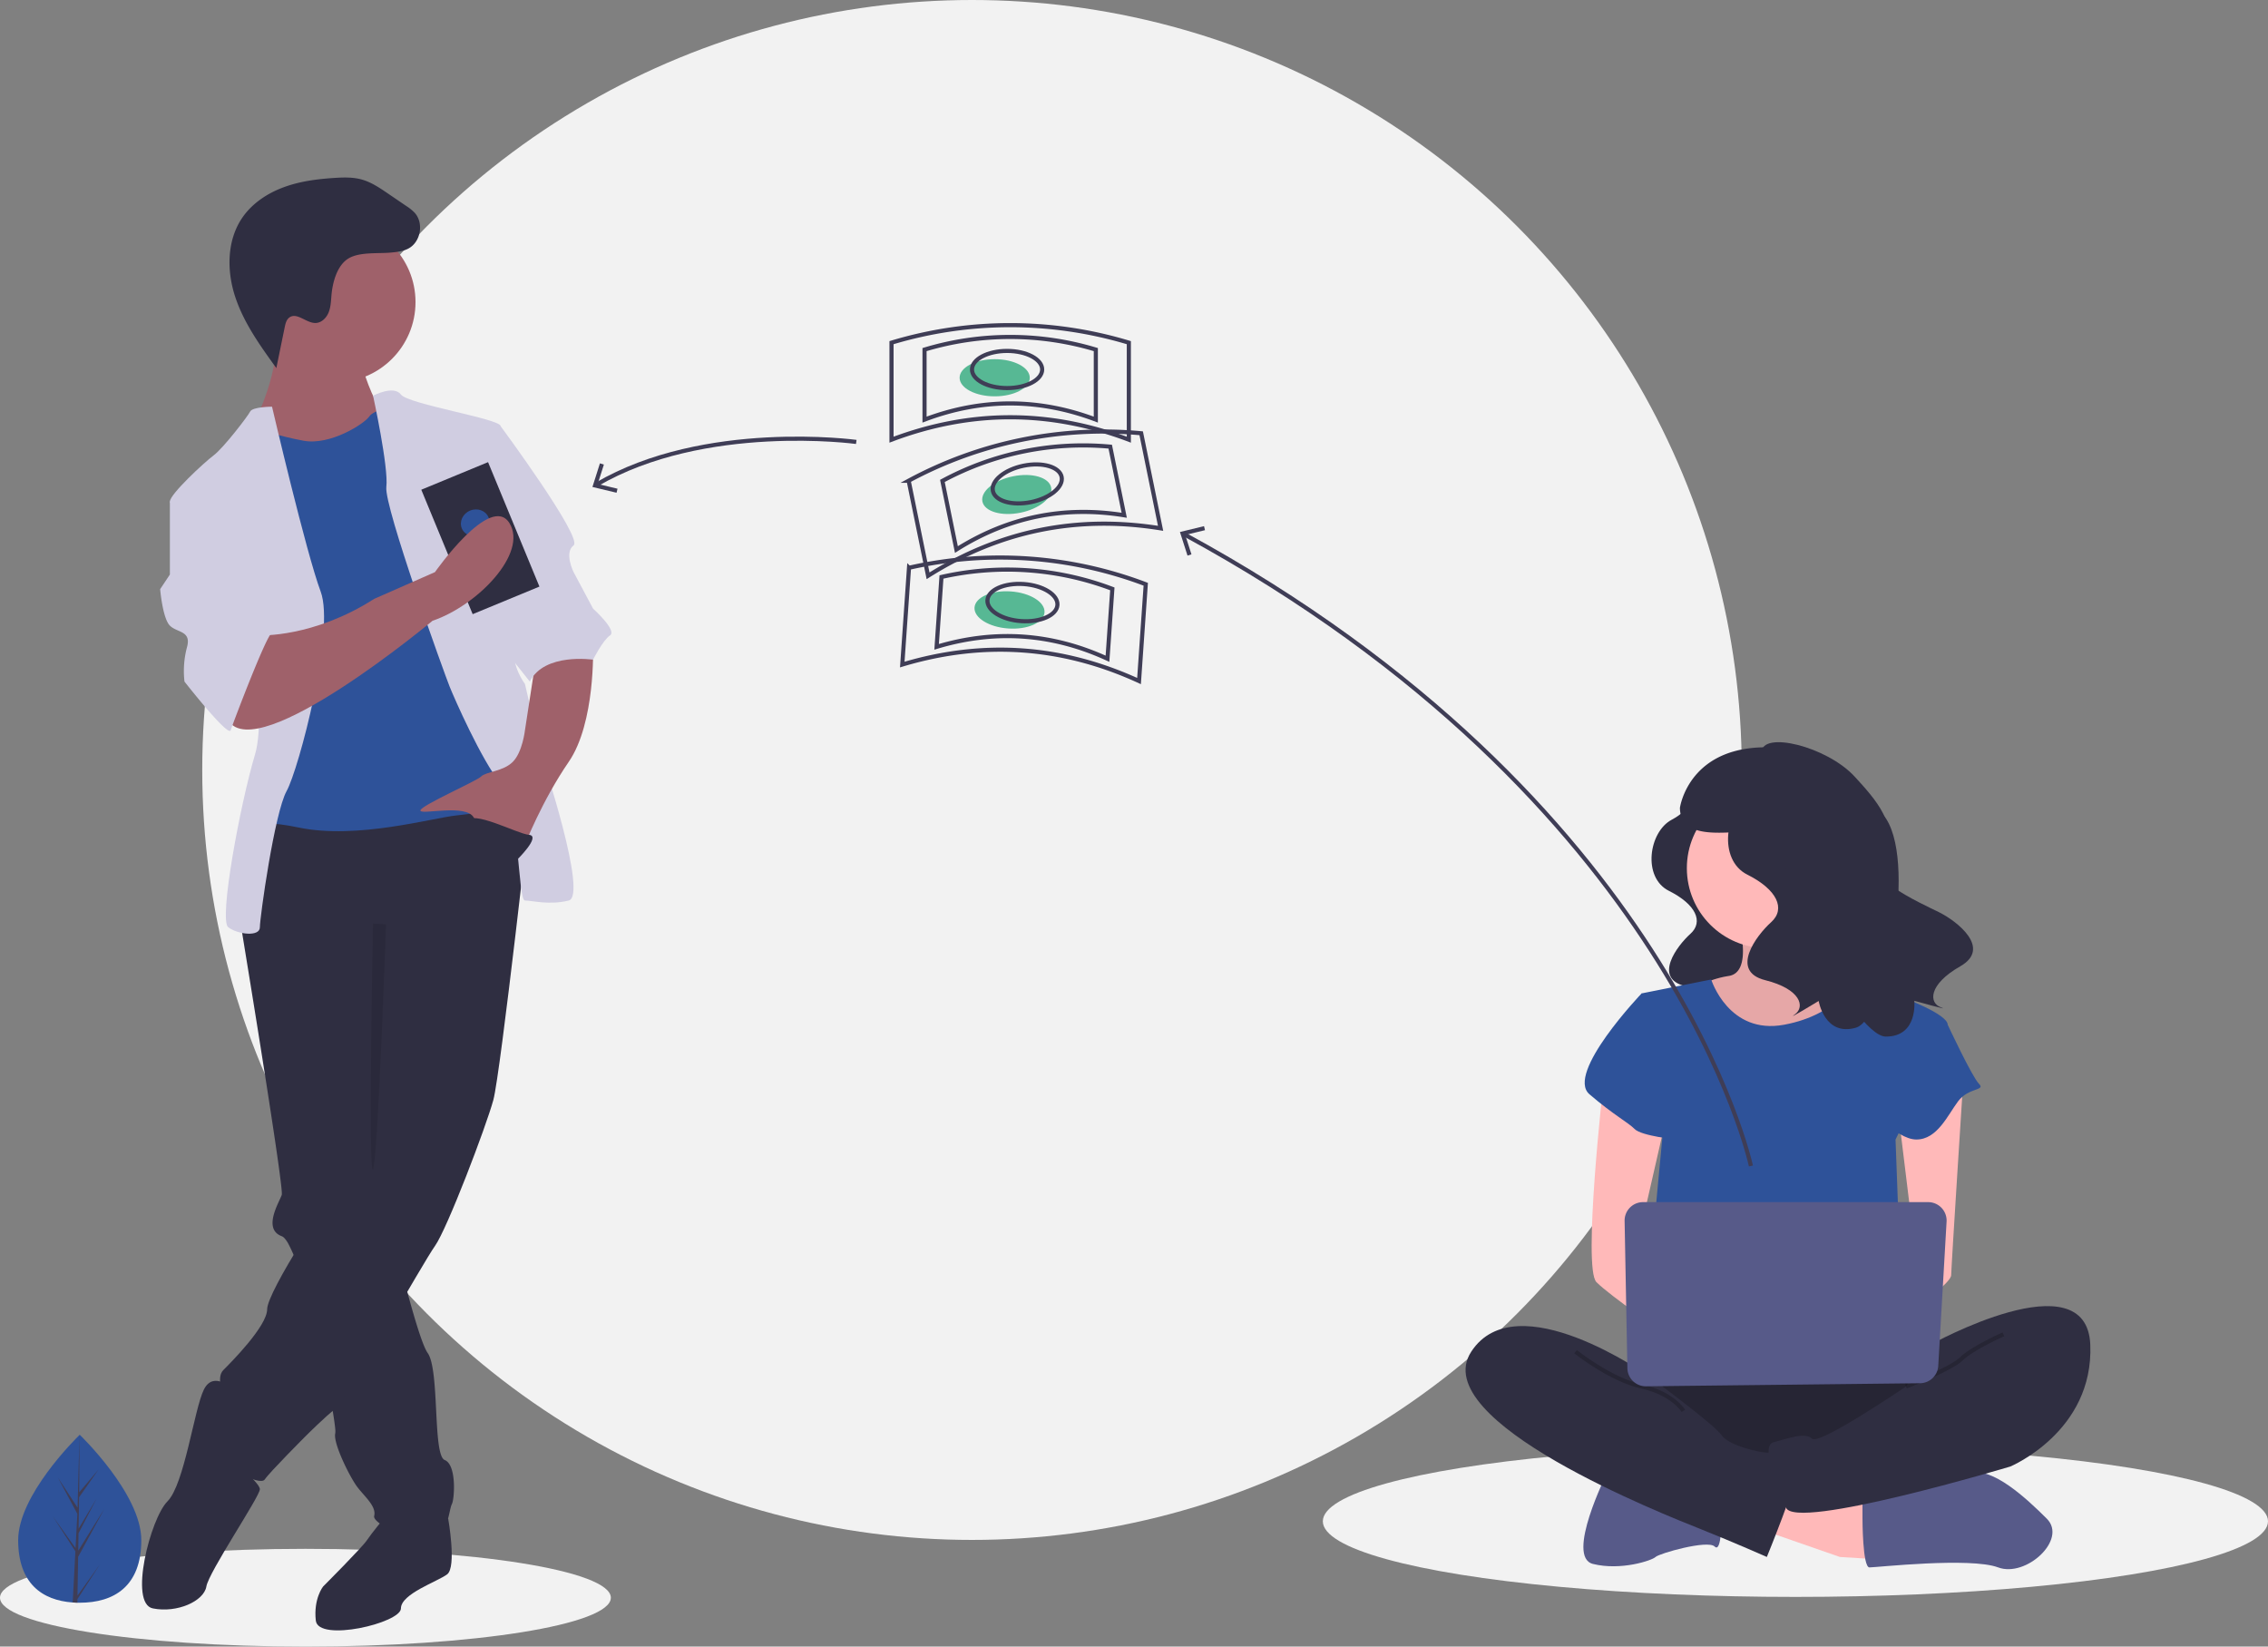 <svg id="ecb8a146-dd8f-4f83-ab4e-53bb1469e238" data-name="Layer 1" xmlns="http://www.w3.org/2000/svg" width="1099" height="797.68" viewBox="0 0 1099 797.68"><rect x="0" y="0" width="1099" height="797.68" fill="#808080" stroke="none"/><title>transfer money</title><circle cx="471" cy="373" r="373" fill="#f2f2f2"/><ellipse cx="148" cy="774" rx="148" ry="23.68" fill="#f2f2f2"/><ellipse cx="870" cy="736.969" rx="229" ry="36.64" fill="#f2f2f2"/><path d="M869.62,435.945s1.95,6.499-9.098,12.348-14.297,27.945-1.3,34.443,16.897,14.947,10.398,20.796-18.197,21.446-2.6,25.345,17.547,11.698,12.998,14.947,10.398-5.849,10.398-5.849,2.6,15.597,16.247,11.698,51.99-77.985,32.494-88.383S869.62,435.945,869.62,435.945Z" transform="translate(-50.5 -51.16)" fill="#2f2e41"/><path d="M893.175,498.697s6.741,23.594-5.056,25.279a46.052,46.052,0,0,0-20.224,8.426l21.909,28.65h40.447l25.279-25.279s-33.706-25.279-26.965-40.447S893.175,498.697,893.175,498.697Z" transform="translate(-50.5 -51.16)" fill="#ffb9b9"/><path d="M893.175,498.697s6.741,23.594-5.056,25.279a46.052,46.052,0,0,0-20.224,8.426l21.909,28.65h40.447l25.279-25.279s-33.706-25.279-26.965-40.447S893.175,498.697,893.175,498.697Z" transform="translate(-50.5 -51.16)" opacity="0.1"/><polygon points="852.787 740.779 891.549 754.261 918.513 755.946 916.828 732.352 861.213 715.904 852.787 740.779" fill="#ffb9b9"/><path d="M953.003,786.882s0,23.594,3.371,23.594,48.874-5.056,62.356,0,33.706-13.482,23.594-23.594-26.606-25.279-36.897-21.909-52.424,11.797-52.424,11.797Z" transform="translate(-50.5 -51.16)" fill="#575a89"/><path d="M829.134,764.974s-20.224,40.447-6.741,43.818,28.65-1.685,30.335-3.371,25.279-8.426,28.65-5.056,3.371-13.482,3.371-13.482Z" transform="translate(-50.5 -51.16)" fill="#575a89"/><path d="M845.987,709.359s-32.021,43.818-8.426,55.615,136.509,11.797,144.936,0,11.797-48.874,0-52.244S845.987,709.359,845.987,709.359Z" transform="translate(-50.5 -51.16)" fill="#2f2e41"/><path d="M845.987,709.359s-32.021,43.818-8.426,55.615,136.509,11.797,144.936,0,11.797-48.874,0-52.244S845.987,709.359,845.987,709.359Z" transform="translate(-50.5 -51.16)" opacity="0.2"/><circle cx="856.157" cy="420.572" r="38.762" fill="#ffb9b9"/><path d="M845.987,532.403l33.706-6.741s8.426,26.965,35.391,21.909,33.706-21.909,33.706-21.909,20.224,8.426,21.909,8.426,23.594,8.426,23.594,13.482-25.279,55.615-25.279,55.615l3.371,91.006-124.712-3.371,8.426-89.321Z" transform="translate(-50.5 -51.16)" fill="#2e5299"/><path d="M827.449,576.22s-10.112,89.321-3.371,96.062,33.706,25.279,33.706,25.279V677.338l-13.482-25.279,13.482-58.985Z" transform="translate(-50.5 -51.16)" fill="#ffb9b9"/><path d="M1001.877,573.692s-5.899,91.849-5.899,95.219-15.168,15.168-20.224,15.168-8.426-8.426-8.426-8.426l11.797-13.482-8.426-69.097Z" transform="translate(-50.5 -51.16)" fill="#ffb9b9"/><path d="M985.866,702.618s75.838-42.132,77.524,0-38.762,58.985-38.762,58.985-104.488,31.332-108.702,19.879-12.64-29.991-5.899-31.676,15.168-5.056,18.538-1.685,45.503-25.279,45.503-25.279Z" transform="translate(-50.5 -51.16)" fill="#2f2e41"/><path d="M1021.258,697.562s-15.168,6.741-20.224,11.797-26.965,13.482-26.965,13.482" transform="translate(-50.5 -51.16)" fill="none" stroke="#000" stroke-miterlimit="10" stroke-width="2" opacity="0.2"/><path d="M856.099,535.773l-10.112-3.371s-37.077,38.762-25.279,48.874,18.538,13.482,21.909,16.853,20.224,5.056,20.224,5.056Z" transform="translate(-50.5 -51.16)" fill="#2e5299"/><path d="M979.125,544.2l15.168,3.371s11.797,25.279,15.168,28.65-5.056,1.685-10.112,8.426-10.112,18.538-20.224,18.538-23.594-16.853-23.594-16.853Z" transform="translate(-50.5 -51.16)" fill="#2e5299"/><path d="M849.357,717.785s-64.041-45.503-85.95-11.797,94.377,79.209,111.23,85.95,32.021,13.482,32.021,13.482,15.168-37.077,15.168-43.818-11.797-6.741-15.168-6.741-18.538-3.371-21.909-8.426S849.357,717.785,849.357,717.785Z" transform="translate(-50.5 -51.16)" fill="#2f2e41"/><path d="M813.966,705.988s16.853,13.482,32.021,16.853,20.224,11.797,20.224,11.797" transform="translate(-50.5 -51.16)" fill="none" stroke="#000" stroke-miterlimit="10" stroke-width="2" opacity="0.2"/><path d="M837.732,642.622l1.346,71.356a8.933,8.933,0,0,0,9.032,8.764l132.79-1.492a8.933,8.933,0,0,0,8.818-8.418l4.031-69.864a8.933,8.933,0,0,0-8.918-9.447H846.663A8.933,8.933,0,0,0,837.732,642.622Z" transform="translate(-50.5 -51.16)" fill="#575a89"/><path d="M908.728,423.04s2.16,7.199-10.079,13.679-15.839,30.957-1.44,38.157,18.718,16.558,11.519,23.038-20.158,23.758-2.88,28.077,19.438,12.959,14.399,16.558,11.519-6.479,11.519-6.479,2.88,17.278,17.998,12.959,30.203-82.84,13.35-103.064C947.445,427.16,908.728,423.04,908.728,423.04Z" transform="translate(-50.5 -51.16)" fill="#2f2e41"/><path d="M904.13,415.629c.003-10.547,31.559-2.969,45.088,11.758,9.369,10.198,23.599,25.54,11.674,36.355s20.439,24.992,29.119,29.29,25.817,17.443,10.343,26.261-15.224,17.72-9.401,19.827-12.839-3.134-12.839-3.134,1.885,17.415-13.838,17.332-60.832-86.494-50.056-110.513C924.24,420.473,904.13,415.629,904.13,415.629Z" transform="translate(-50.5 -51.16)" fill="#2f2e41"/><path d="M910.965,413.318c-42.198-2.541-46.433,29.223-46.433,29.223.292,18.382,29.483,9.425,37.59,12.165,9.781-7.036,28.636-20.35,42.12-29.851A63.774,63.774,0,0,0,910.965,413.318Z" transform="translate(-50.5 -51.16)" fill="#2f2e41"/><path d="M898.942,616.008S861.09,438.609,624.169,309.92" transform="translate(-50.5 -51.16)" fill="none" stroke="#3f3d56" stroke-miterlimit="10" stroke-width="2"/><polygon points="583.431 254.891 583.905 256.836 574.322 259.16 577.341 268.549 575.435 269.16 571.76 257.724 583.431 254.891" fill="#3f3d56"/><path d="M118.973,797.271c0,22.469-13.356,30.314-29.834,30.314q-.573,0-1.143-.013c-.763-.016-1.52-.053-2.267-.104-14.871-1.052-26.424-9.301-26.424-30.197,0-21.625,27.634-48.912,29.71-50.932l.004-.004c.08-.078.12-.116.12-.116S118.973,774.803,118.973,797.271Z" transform="translate(-50.5 -51.16)" fill="#2e5299"/><path d="M88.052,824.148,98.964,808.901,88.025,825.822l-.029,1.75c-.763-.016-1.52-.053-2.267-.104l1.176-22.479-.009-.175.02-.033.111-2.123L76.061,785.696,87.062,801.067l.025.451.889-16.985-9.388-17.528,9.503,14.547.925-35.212.004-.12v.116L88.865,774.103l9.347-11.008L88.827,776.495l-.247,15.207,8.727-14.594-8.763,16.832-.138,8.454,12.669-20.313-12.717,23.263Z" transform="translate(-50.5 -51.16)" fill="#3f3d56"/><path d="M261.273,791.45l6.382-4.741s4.224,23.597-.489,27.132-22.391,9.428-22.391,16.498-40.068,16.498-41.246,5.892,3.535-16.498,3.535-16.498,18.855-18.855,21.212-22.391,8.249-10.606,8.249-10.606Z" transform="translate(-50.5 -51.16)" fill="#2f2e41"/><path d="M166.996,498.014s.177,1.037.483,2.934c.283,1.685.672,4.066,1.143,7,4.95,30.204,19.386,119.119,18.408,122.053-1.178,3.535-9.428,16.498,0,20.034.907.342,1.886,1.449,2.934,3.194a68.494,68.494,0,0,1,4.985,11.761c5.621,16.31,11.632,42.413,15.108,60.49,1.52,7.943,2.557,14.33,2.864,17.677a9.612,9.612,0,0,1,.035,2.333c-1.178,4.714,7.071,21.212,10.606,25.926s9.428,9.428,8.249,14.142,29.462,17.677,32.997,9.428,3.535-12.963,4.714-15.32,2.357-18.855-3.535-21.212-2.357-43.603-8.249-51.852c-1.968-2.746-4.973-12.044-8.12-23.227-1.237-4.384-2.487-9.051-3.712-13.729-4.973-19.174-9.38-38.465-9.38-38.465L237.704,493.3l-64.815-8.249-1.662,3.665-3.312,7.271Z" transform="translate(-50.5 -51.16)" fill="#2f2e41"/><path d="M163.461,724.278s-9.428-9.428-14.142,0-9.428,45.96-17.677,54.209-18.855,49.495-7.071,51.852,24.748-3.535,25.926-10.606S176.424,776.13,176.424,772.595s-16.498-16.498-16.498-16.498Z" transform="translate(-50.5 -51.16)" fill="#2f2e41"/><path d="M308.412,433.198s-15.32,137.88-18.855,150.843-22.391,62.458-28.283,70.708-43.603,75.422-48.317,78.957-14.142,12.963-14.142,12.963-17.677,17.677-20.034,21.212-22.391-7.071-23.569-14.142,1.178-18.855,2.357-23.569-2.357-11.785,1.178-15.32,21.212-21.212,21.212-29.462,30.64-56.566,42.425-67.172,9.428-28.283,9.428-28.283V518.047l-64.815-20.034s3.535-56.566,11.785-56.566S295.449,422.592,308.412,433.198Z" transform="translate(-50.5 -51.16)" fill="#2f2e41"/><circle cx="162.456" cy="146.346" r="38.889" fill="#9f616a"/><path d="M225.919,228.146s4.714,17.677,10.606,22.391-15.32,24.748-15.32,24.748l-40.068,2.357-7.071-22.391s12.963-25.926,9.428-42.425S225.919,228.146,225.919,228.146Z" transform="translate(-50.5 -51.16)" fill="#9f616a"/><path d="M242.418,248.18s-10.606,1.178-12.963,4.714-18.855,14.142-31.818,11.785-21.212-5.892-23.569-4.714-7.071,25.926-7.071,25.926l12.963,37.711-2.357,103.705-3.535,28.283s-7.071-9.428,21.212-3.535,64.815-4.714,76.6-5.892,31.818-4.714,32.997-11.785-3.535-32.997-3.535-32.997l-18.855-78.957-11.785-42.425Z" transform="translate(-50.5 -51.16)" fill="#2e5299"/><path d="M231.271,242.861s9.968-5.287,13.504-.573,48.317,11.785,48.317,15.32,9.428,98.991,7.071,107.24,4.714,17.677,4.714,17.677l8.249,35.354s22.391,67.172,12.963,69.529-17.677,0-21.212,0-2.357-44.782-11.785-56.566-22.391-41.246-24.748-47.138-31.818-87.206-30.64-96.634S231.271,242.861,231.271,242.861Z" transform="translate(-50.5 -51.16)" fill="#d0cde1"/><path d="M182.316,248.18s-9.428,0-10.606,2.357S158.747,268.214,154.033,271.749,132.821,290.604,132.821,294.14s34.175,29.462,34.175,29.462,14.142,69.529,7.071,93.098-17.677,80.135-12.963,83.671,15.32,4.714,15.32,0,7.071-55.388,12.963-65.994,23.569-77.778,16.498-96.634S182.316,248.18,182.316,248.18Z" transform="translate(-50.5 -51.16)" fill="#d0cde1"/><path d="M337.873,364.847s1.178,36.532-11.785,55.388-21.212,40.068-21.212,40.068-21.212-5.892-24.748-12.963-25.926-1.178-25.926-3.535,27.105-14.142,29.462-16.498,10.606-2.357,15.32-7.071,5.892-15.32,5.892-15.32l4.714-30.64Z" transform="translate(-50.5 -51.16)" fill="#9f616a"/><path d="M239.741,173.528c2.992-.272,6.077-.571,8.721-1.997,5.925-3.195,7.496-12.294,2.986-17.291a22.344,22.344,0,0,0-4.143-3.331l-8.958-6.097c-3.962-2.697-8.017-5.437-12.638-6.709-4.179-1.15-8.594-1.032-12.92-.763-8.399.522-16.849,1.6-24.749,4.5s-15.268,7.751-20.052,14.673c-7.585,10.974-7.689,25.775-3.511,38.444s12.112,23.701,19.931,34.51l4.057-19.795c.361-1.763.829-3.695,2.295-4.739,3.645-2.593,8.103,2.731,12.576,2.697,2.874-.022,5.287-2.386,6.376-5.046s1.161-5.605,1.413-8.468c.534-6.064,2.653-14.502,8.396-17.847C224.872,173.153,233.726,174.074,239.741,173.528Z" transform="translate(-50.5 -51.16)" fill="#2f2e41"/><path d="M237.56,498.965s-3.98,115.127-6.337,118.663,0-119.025,0-119.025Z" transform="translate(-50.5 -51.16)" opacity="0.1"/><path d="M283.664,257.607h9.428s40.068,54.209,35.354,57.745,0,12.963,0,12.963l9.428,17.677s11.785,10.606,8.249,12.963-8.249,11.785-8.249,11.785-23.569-3.535-30.64,10.606L291.949,362.05Z" transform="translate(-50.5 -51.16)" fill="#d0cde1"/><rect x="265.768" y="279.254" width="35" height="65.224" transform="translate(-148.088 80.569) rotate(-22.438)" fill="#2f2e41"/><ellipse cx="280.75" cy="304.458" rx="7" ry="6.431" transform="translate(-145.451 79.046) rotate(-22.438)" fill="#2e5299"/><path d="M260.095,351.884s-84.849,70.708-98.991,48.317,15.32-41.246,15.32-41.246,25.926,1.178,55.388-17.677l29.462-12.963s26.896-38.399,36.061-23.777S281.69,344.608,260.095,351.884Z" transform="translate(-50.5 -51.16)" fill="#9f616a"/><path d="M145.784,289.426,132.821,294.14v35.354l-4.714,7.071s1.178,14.142,4.714,17.677,10.606,2.357,8.249,10.606a44.667,44.667,0,0,0-1.178,16.498s21.212,27.105,22.391,23.569,17.677-47.138,20.034-47.138-23.569-68.351-23.569-68.351Z" transform="translate(-50.5 -51.16)" fill="#d0cde1"/><path d="M300.752,467.963s12.185-11.785,6.093-12.374-27.305-12.374-30.84-6.482S300.752,467.963,300.752,467.963Z" transform="translate(-50.5 -51.16)" fill="#2f2e41"/><ellipse cx="482" cy="183" rx="17" ry="9" fill="#57b894"/><path d="M597.5,264.16q-57.5-21.717-115,0v-47a199.038,199.038,0,0,1,115,0Z" transform="translate(-50.5 -51.16)" fill="none" stroke="#3f3d56" stroke-miterlimit="10" stroke-width="2"/><path d="M581.5,254.44q-41.5-15.674-83,0V220.519a143.653,143.653,0,0,1,83,0Z" transform="translate(-50.5 -51.16)" fill="none" stroke="#3f3d56" stroke-miterlimit="10" stroke-width="2"/><ellipse cx="488" cy="179" rx="17" ry="9" fill="none" stroke="#3f3d56" stroke-miterlimit="10" stroke-width="2"/><ellipse cx="543.2" cy="290.706" rx="17" ry="9" transform="translate(-97.662 63.338) rotate(-11.535)" fill="#57b894"/><path d="M612.886,307.101q-60.681-9.779-112.677,22.997l-9.399-46.051a199.038,199.038,0,0,1,112.677-22.997Z" transform="translate(-50.5 -51.16)" fill="none" stroke="#3f3d56" stroke-miterlimit="10" stroke-width="2"/><path d="M595.266,300.777q-43.796-7.058-81.323,16.598L507.159,284.139a143.653,143.653,0,0,1,81.323-16.598Z" transform="translate(-50.5 -51.16)" fill="none" stroke="#3f3d56" stroke-miterlimit="10" stroke-width="2"/><ellipse cx="548.279" cy="285.587" rx="17" ry="9" transform="translate(-96.535 64.25) rotate(-11.535)" fill="none" stroke="#3f3d56" stroke-miterlimit="10" stroke-width="2"/><ellipse cx="539.675" cy="346.645" rx="9" ry="17" transform="translate(105.902 809.794) rotate(-86.019)" fill="#57b894"/><path d="M602.435,381.085q-55.854-25.656-114.723-7.983l3.263-46.887a199.038,199.038,0,0,1,114.723,7.983Z" transform="translate(-50.5 -51.16)" fill="none" stroke="#3f3d56" stroke-miterlimit="10" stroke-width="2"/><path d="M587.149,370.278Q546.837,351.761,504.349,364.516l2.355-33.84a143.653,143.653,0,0,1,82.8,5.762Z" transform="translate(-50.5 -51.16)" fill="none" stroke="#3f3d56" stroke-miterlimit="10" stroke-width="2"/><ellipse cx="545.938" cy="343.071" rx="9" ry="17" transform="translate(115.296 812.717) rotate(-86.019)" fill="none" stroke="#3f3d56" stroke-miterlimit="10" stroke-width="2"/><path d="M465.422,265.251s-73.496-10.055-125.982,20.704" transform="translate(-50.5 -51.16)" fill="none" stroke="#3f3d56" stroke-miterlimit="10" stroke-width="2"/><polygon points="290.708 224.459 292.617 225.063 289.633 234.462 299.227 236.751 298.76 238.698 287.077 235.907 290.708 224.459" fill="#3f3d56"/></svg>